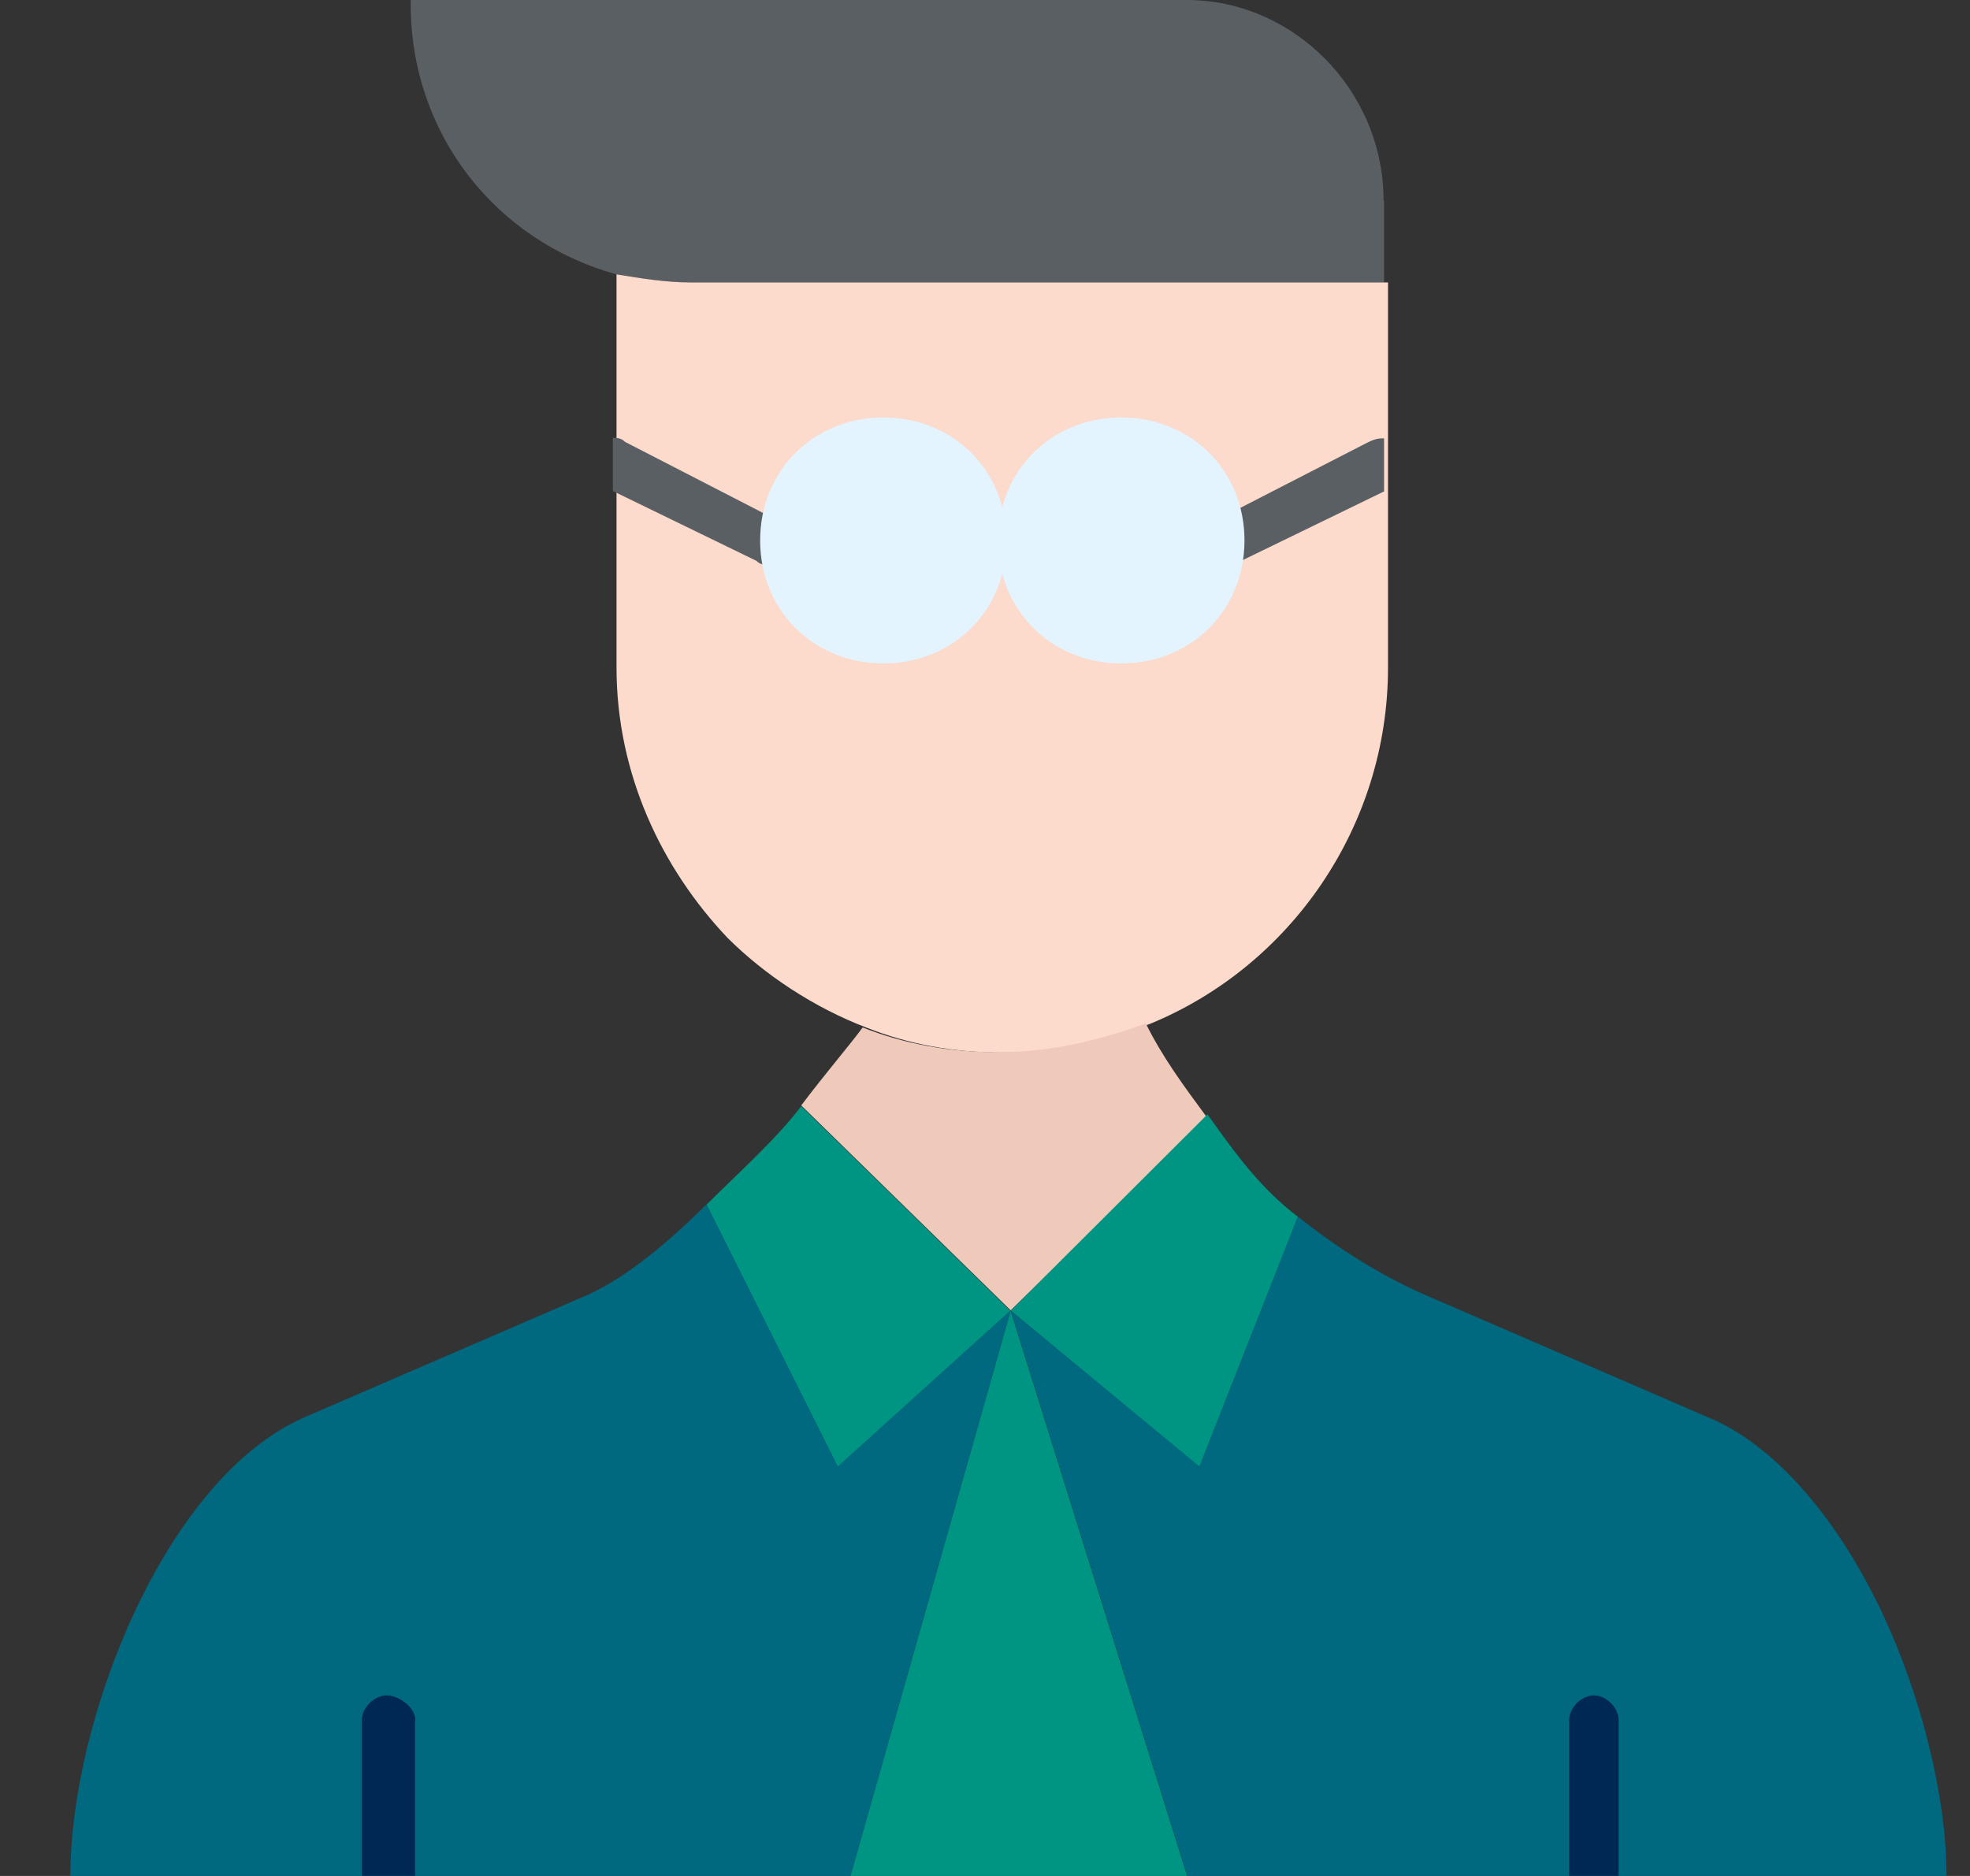 <svg width="21" height="20" viewBox="0 0 21 20" fill="none" xmlns="http://www.w3.org/2000/svg">
<rect x="0" y="0" width="21" height="20" fill="#333333" stroke="none"/>
<path d="M14.754 2.137V3.011H7.357C7.093 3.011 6.832 2.968 6.568 2.924C5.298 2.574 4.378 1.441 4.378 0.043V0H12.651C13.787 0 14.749 0.96 14.749 2.141L14.754 2.137Z" fill="#5A5F64"/>
<path d="M7.361 3.011C7.096 3.011 6.836 2.968 6.572 2.925V7.117C6.572 8.25 7.053 9.258 7.755 9.998C8.15 10.392 8.675 10.742 9.243 10.958C9.68 11.131 10.162 11.222 10.686 11.222C11.254 11.222 11.779 11.092 12.26 10.915C13.747 10.305 14.796 8.821 14.796 7.117V3.011H7.357H7.361Z" fill="#FCDACC"/>
<path d="M12.873 11.919L10.774 13.97L8.541 11.785C8.806 11.434 9.066 11.132 9.196 10.954C9.634 11.127 10.115 11.218 10.64 11.218C11.208 11.218 11.732 11.088 12.214 10.911C12.387 11.261 12.608 11.564 12.868 11.915L12.873 11.919Z" fill="#EFC9BA"/>
<path d="M10.774 13.973L8.93 15.641L7.531 12.844C7.882 12.493 8.276 12.143 8.541 11.793L10.774 13.978V13.973Z" fill="#009483"/>
<path d="M13.836 12.973L12.785 15.641L10.774 13.973L12.872 11.88C13.18 12.317 13.441 12.67 13.836 12.973Z" fill="#009483"/>
<path d="M10.773 13.974L12.655 20H9.065L10.773 13.974Z" fill="#009483"/>
<path d="M10.774 13.973L9.066 20H0.75C0.75 18.338 1.756 15.764 3.243 15.111L6.174 13.844C6.612 13.671 7.093 13.277 7.531 12.84L8.931 15.634L10.77 13.973H10.774Z" fill="#00687F"/>
<path d="M17.03 20H12.656L10.774 13.973L12.786 15.634L13.835 12.97C14.273 13.32 14.754 13.623 15.279 13.843L18.209 15.111C18.955 15.418 19.61 16.244 20.048 17.162C20.486 18.079 20.75 19.169 20.75 20H17.03Z" fill="#00687F"/>
<path d="M16.727 19.999V18.339C16.727 18.209 16.856 18.075 16.99 18.075C17.124 18.075 17.254 18.205 17.254 18.339V19.999H16.731H16.727Z" fill="#002855"/>
<path d="M4.424 18.339V19.999H3.857V18.339C3.857 18.209 3.987 18.075 4.121 18.075C4.255 18.075 4.428 18.205 4.428 18.339H4.424Z" fill="#002855"/>
<path d="M14.754 4.673V5.239L13.224 5.983C13.181 5.983 13.137 6.027 13.094 6.027H13.05C12.964 6.027 12.877 5.983 12.834 5.897C12.747 5.767 12.834 5.59 12.964 5.546L13.05 5.503L14.581 4.716C14.668 4.673 14.711 4.673 14.754 4.673Z" fill="#5A5F64"/>
<path d="M8.453 5.892C8.41 5.979 8.323 6.022 8.237 6.022H8.193C8.15 6.022 8.107 6.022 8.063 5.979L6.533 5.235V4.668C6.576 4.668 6.619 4.668 6.663 4.711L8.193 5.499L8.28 5.542C8.453 5.585 8.497 5.715 8.453 5.892Z" fill="#5A5F64"/>
<path d="M10.73 5.762C10.73 6.506 10.162 7.073 9.417 7.073C8.671 7.073 8.103 6.506 8.103 5.762C8.103 5.018 8.671 4.451 9.417 4.451C10.162 4.451 10.73 5.018 10.73 5.762Z" fill="#E4F4FF"/>
<path d="M13.266 5.762C13.266 6.506 12.698 7.073 11.952 7.073C11.207 7.073 10.639 6.506 10.639 5.762C10.639 5.018 11.207 4.451 11.952 4.451C12.698 4.451 13.266 5.018 13.266 5.762Z" fill="#E4F4FF"/>
</svg>
